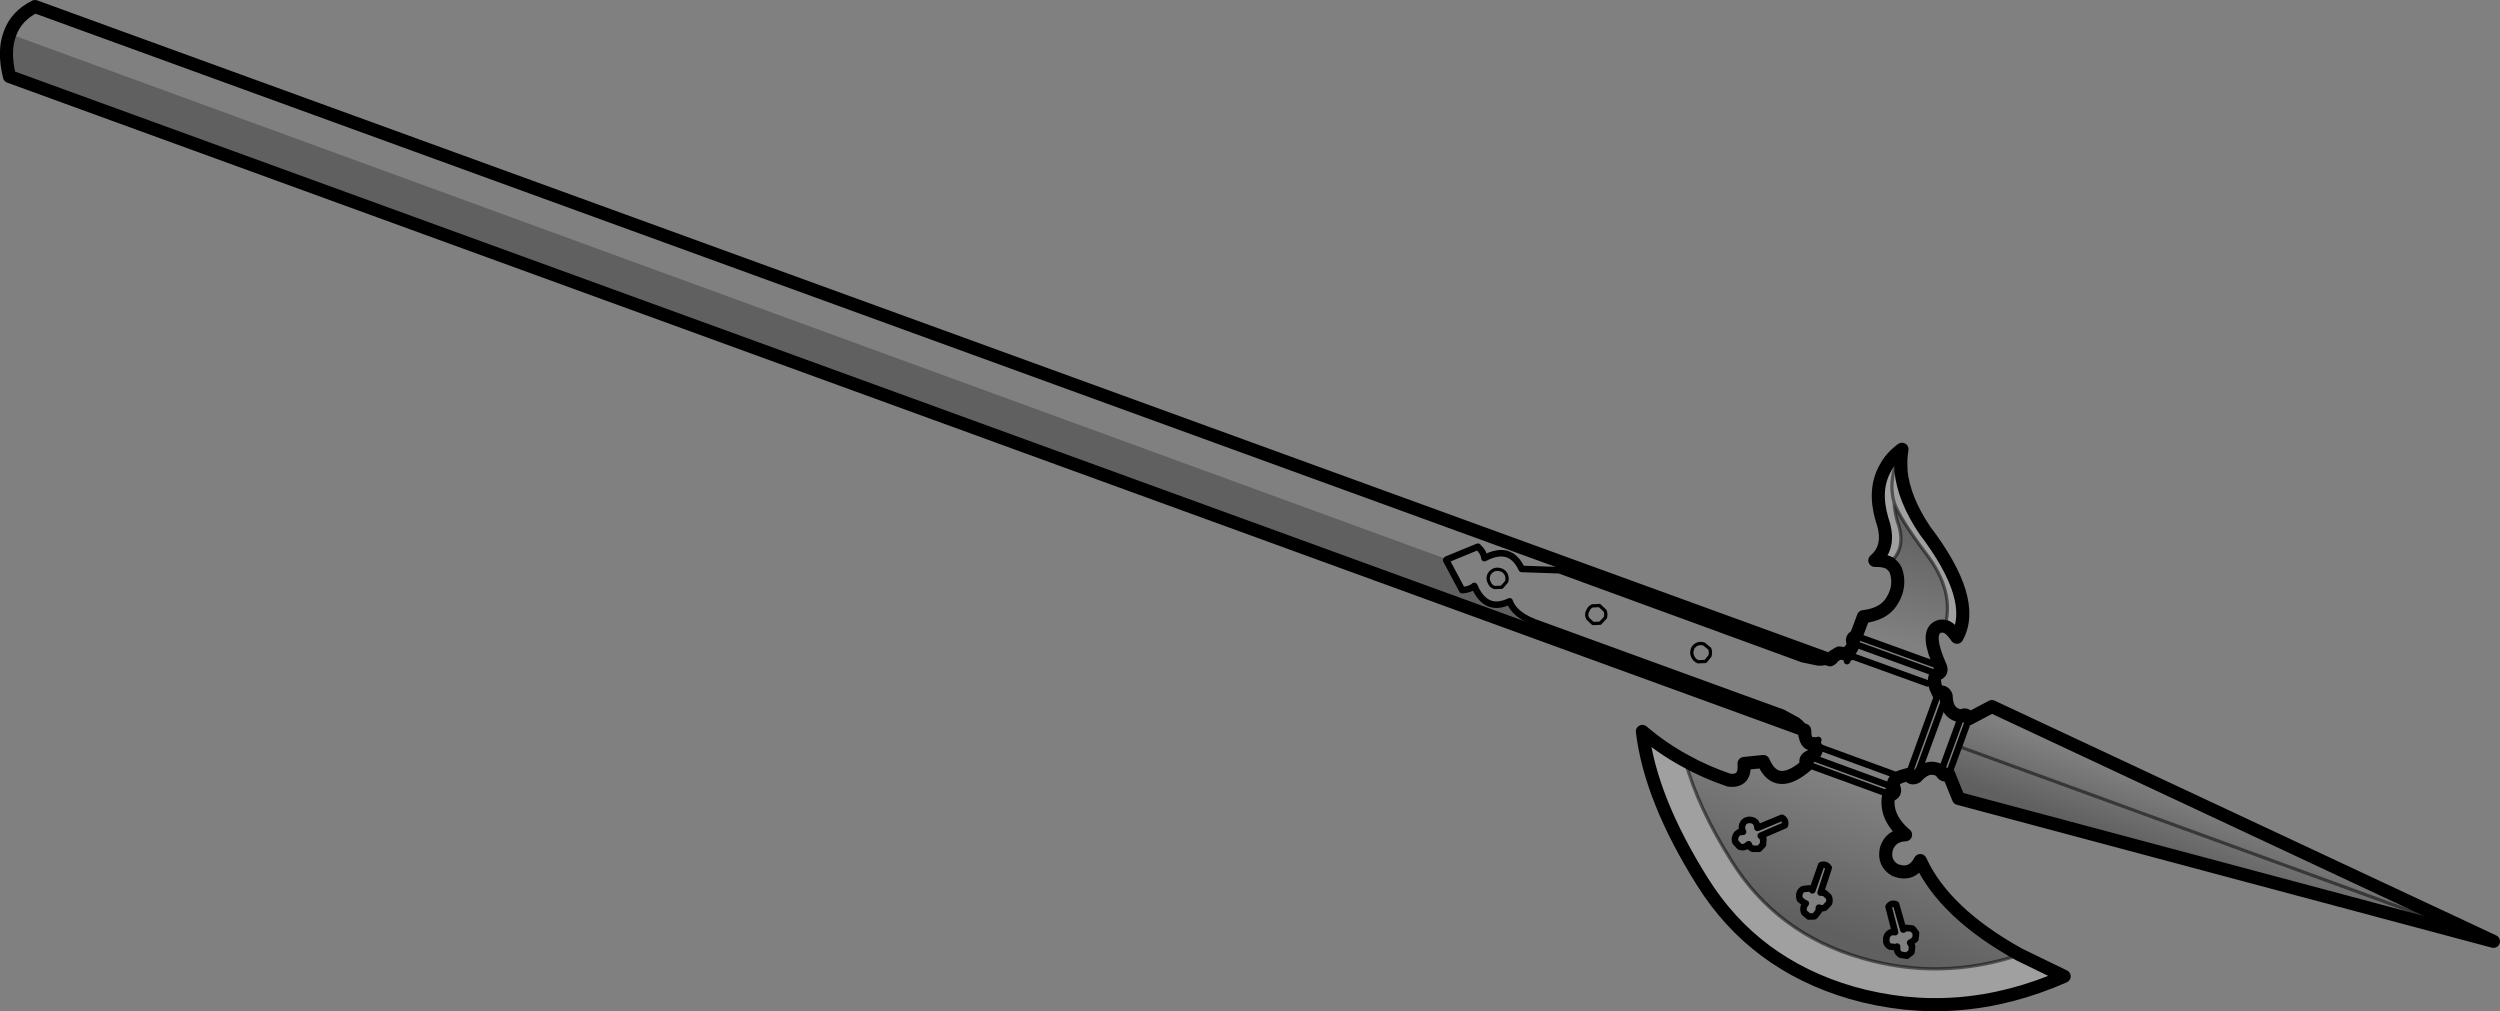 <?xml version="1.0" encoding="UTF-8" standalone="no"?>
<svg xmlns:xlink="http://www.w3.org/1999/xlink" height="154.65px" width="382.3px" xmlns="http://www.w3.org/2000/svg">
  <rect width="100%" height="100%" fill="#808080" stroke="none"/>
  <g transform="matrix(1.0, 0.0, 0.0, 1.0, -10.65, -272.4)">
    <path d="M286.6 384.05 L12.1 284.1 Q11.15 280.25 12.15 277.6 L231.85 357.9 231.8 358.05 234.25 362.65 Q235.5 362.55 236.1 362.0 237.85 366.1 241.5 364.35 242.3 366.6 246.1 367.85 L283.3 381.4 285.5 382.6 Q286.4 383.25 286.6 384.05" fill="#000000" fill-opacity="0.251" fill-rule="evenodd" stroke="none"/>
    <path d="M299.6 358.5 Q298.7 358.05 297.35 358.1 299.9 355.95 298.45 351.85 297.1 347.25 298.95 344.0 299.8 342.35 301.5 341.1 301.25 342.55 301.35 344.15 L301.35 344.45 Q301.8 348.75 305.0 353.5 313.1 364.15 309.9 369.85 309.05 368.6 308.3 368.25 L308.05 368.2 Q309.6 362.9 305.25 357.15 300.9 351.35 300.25 349.05 L300.3 349.25 Q300.35 350.6 300.8 352.15 302.3 356.2 299.6 358.5 M319.5 418.4 L326.3 421.7 Q310.05 428.85 293.75 424.2 278.9 419.85 271.0 407.25 263.05 394.6 261.8 384.25 264.85 386.85 268.35 388.75 270.3 395.9 275.5 404.15 282.4 415.15 295.3 418.9 307.4 422.45 319.5 418.4 M300.25 349.05 Q299.3 345.45 301.5 341.1 299.3 345.45 300.25 349.05" fill="#ffffff" fill-opacity="0.251" fill-rule="evenodd" stroke="none"/>
    <path d="M294.5 369.65 L295.6 366.7 Q298.55 366.35 299.8 364.55 301.2 362.5 300.75 360.3 300.55 359.2 299.75 358.65 L299.6 358.5 Q302.3 356.2 300.8 352.15 300.35 350.6 300.3 349.25 L300.25 349.05 Q300.9 351.35 305.25 357.15 309.6 362.9 308.05 368.2 307.4 368.0 306.8 368.4 305.2 369.45 307.35 374.3 L294.5 369.65" fill="url(#gradient0)" fill-rule="evenodd" stroke="none"/>
    <path d="M311.75 382.3 L315.25 380.45 391.95 416.35 310.15 394.5 308.65 390.8 310.2 386.55 311.75 382.3 M391.95 416.35 L310.2 386.55 391.95 416.35" fill="url(#gradient1)" fill-rule="evenodd" stroke="none"/>
    <path d="M299.5 393.85 Q298.75 397.25 302.05 400.05 299.75 400.15 299.1 402.25 298.65 404.4 300.45 405.45 303.0 406.45 304.3 404.0 308.0 412.05 319.5 418.4 307.4 422.45 295.3 418.9 282.4 415.15 275.5 404.15 270.3 395.9 268.35 388.75 271.5 390.5 275.05 391.7 277.6 392.0 277.35 389.15 L280.3 388.85 Q282.3 393.5 287.05 389.3 L299.5 393.85 M289.15 404.7 L287.8 408.55 287.8 408.5 287.7 408.45 287.65 408.4 287.4 408.25 286.45 408.35 Q286.0 408.5 285.85 409.0 285.7 409.45 285.9 409.95 L286.6 410.5 286.8 410.55 286.5 411.0 Q286.35 411.45 286.55 411.95 L287.25 412.55 287.95 412.55 288.15 412.5 288.75 411.75 288.8 411.2 288.85 411.2 Q289.25 411.4 289.7 411.2 L289.75 411.15 290.35 410.5 Q290.5 410.0 290.3 409.55 L290.25 409.5 289.65 408.95 289.2 408.9 289.15 408.9 289.05 408.9 290.3 405.1 Q289.85 404.45 289.15 404.7 M283.6 398.6 Q283.8 397.85 283.15 397.45 L279.4 399.0 279.4 398.9 279.4 398.85 279.3 398.5 Q279.15 398.0 278.65 397.85 278.2 397.7 277.75 397.85 277.3 398.0 277.1 398.5 276.95 398.95 277.1 399.4 L277.2 399.6 276.65 399.65 Q276.2 399.85 276.05 400.3 275.85 400.75 276.05 401.2 L276.65 401.85 Q277.15 402.05 277.6 401.85 L278.05 401.5 278.1 401.6 Q278.25 402.05 278.7 402.2 L279.65 402.2 280.25 401.55 280.3 400.65 279.95 400.25 279.9 400.2 283.6 398.6 M299.45 411.05 L300.45 414.95 300.4 414.95 300.35 414.95 300.25 414.9 299.9 414.95 Q299.45 415.05 299.2 415.55 L299.1 415.9 299.1 416.4 Q299.2 416.9 299.65 417.15 L300.6 417.25 300.75 417.15 300.75 417.7 Q300.85 418.15 301.3 418.4 L302.25 418.55 302.95 418.0 303.05 417.1 302.75 416.55 302.85 416.55 303.55 416.0 303.65 415.1 303.2 414.5 303.1 414.4 302.2 414.3 301.75 414.5 301.7 414.55 300.6 410.7 Q299.85 410.4 299.45 411.05" fill="url(#gradient2)" fill-rule="evenodd" stroke="none"/>
    <path d="M12.15 277.6 Q13.1 274.85 16.0 273.4 L290.5 373.3 290.8 373.1 291.05 372.75 291.9 372.25 292.65 372.35 Q293.65 372.25 294.1 370.8 293.6 370.0 294.5 369.65 L295.6 366.7 Q298.55 366.35 299.8 364.55 301.2 362.5 300.75 360.3 300.55 359.2 299.75 358.65 L299.6 358.5 Q298.7 358.05 297.35 358.1 299.9 355.95 298.45 351.85 297.1 347.25 298.95 344.0 299.8 342.35 301.5 341.1 301.25 342.55 301.35 344.15 L301.35 344.45 Q301.8 348.75 305.0 353.5 313.1 364.15 309.9 369.85 309.05 368.6 308.3 368.25 L308.05 368.2 Q307.4 368.0 306.8 368.4 305.2 369.45 307.35 374.3 307.75 375.2 306.9 375.45 306.2 375.9 306.65 377.5 L307.05 378.4 Q307.85 377.9 308.25 378.8 308.3 381.6 310.6 381.9 311.35 381.4 311.75 382.3 L315.25 380.45 391.95 416.35 310.15 394.5 308.65 390.8 Q307.8 391.2 307.5 390.35 305.55 389.1 303.7 391.2 302.85 391.65 302.55 390.8 L301.35 391.15 Q299.9 391.65 300.25 392.8 300.65 393.65 299.8 393.95 L299.5 393.85 Q298.75 397.25 302.05 400.05 299.75 400.15 299.1 402.25 298.65 404.4 300.45 405.45 303.0 406.45 304.3 404.0 308.0 412.05 319.5 418.4 L326.3 421.7 Q310.05 428.85 293.75 424.2 278.9 419.85 271.0 407.25 263.05 394.6 261.8 384.25 264.85 386.85 268.35 388.75 271.5 390.5 275.05 391.7 277.6 392.0 277.35 389.15 L280.3 388.85 Q282.3 393.5 287.05 389.3 M286.95 389.25 Q286.5 388.5 287.4 388.1 289.05 387.35 288.0 386.1 L287.5 386.15 Q286.9 386.0 286.65 384.8 L286.65 384.35 286.6 384.05 12.1 284.1 Q11.15 280.25 12.15 277.6" fill="none" stroke="#000000" stroke-linecap="round" stroke-linejoin="round" stroke-width="2.0"/>
    <path d="M231.8 358.05 L231.9 357.95 236.65 356.0 Q237.55 356.85 237.65 357.75 241.6 355.65 243.35 359.4 L249.1 359.6 286.3 373.2 288.7 373.7 Q289.85 373.75 290.5 373.3 M231.8 358.05 L234.25 362.65 Q235.5 362.55 236.1 362.0 237.85 366.1 241.5 364.35 242.3 366.6 246.1 367.85 L283.3 381.4 285.5 382.6 Q286.4 383.25 286.6 384.05 M305.4 376.9 L294.6 373.0 Q293.45 372.5 293.1 373.5 293.0 372.6 292.65 372.35 M301.35 391.15 L300.35 390.85 289.55 386.9 Q288.3 386.5 288.7 385.55 L288.0 386.1 M310.2 386.55 L308.65 390.8 M311.75 382.3 L310.2 386.55 M307.5 390.35 L310.6 381.9 M303.7 391.2 L308.25 378.8 M294.1 370.8 L306.9 375.45 M307.05 378.4 L302.55 390.8 M307.35 374.3 L294.5 369.65 M289.15 404.7 L287.8 408.55 287.8 408.5 287.7 408.45 287.65 408.4 287.4 408.25 286.45 408.35 Q286.0 408.5 285.85 409.0 285.7 409.45 285.9 409.95 L286.6 410.5 286.8 410.55 286.5 411.0 Q286.35 411.45 286.55 411.95 L287.25 412.55 287.95 412.55 288.15 412.5 288.75 411.75 288.8 411.2 288.85 411.2 Q289.25 411.4 289.7 411.2 L289.75 411.15 290.35 410.5 Q290.5 410.0 290.3 409.55 L290.25 409.5 289.65 408.95 289.2 408.9 289.15 408.9 289.05 408.9 290.3 405.1 Q289.85 404.45 289.15 404.7 M283.6 398.6 L279.9 400.2 279.95 400.25 280.3 400.65 280.25 401.55 279.65 402.2 278.7 402.2 Q278.25 402.05 278.1 401.6 L278.05 401.5 277.6 401.85 Q277.15 402.05 276.65 401.85 L276.05 401.2 Q275.85 400.75 276.05 400.3 276.2 399.85 276.65 399.65 L277.2 399.6 277.1 399.4 Q276.95 398.95 277.1 398.5 277.3 398.0 277.75 397.85 278.2 397.7 278.65 397.85 279.15 398.0 279.3 398.5 L279.4 398.85 279.4 398.9 279.4 399.0 283.15 397.45 Q283.8 397.85 283.6 398.6 M299.45 411.05 L300.45 414.95 300.4 414.95 300.35 414.95 300.25 414.9 299.9 414.95 Q299.45 415.05 299.2 415.55 L299.1 415.9 299.1 416.4 Q299.2 416.9 299.65 417.15 L300.6 417.25 300.75 417.15 300.75 417.7 Q300.85 418.15 301.3 418.4 L302.25 418.55 302.95 418.0 303.05 417.1 302.75 416.55 302.85 416.55 303.55 416.0 303.65 415.1 303.2 414.5 303.1 414.4 302.2 414.3 301.75 414.5 301.7 414.55 300.6 410.7 Q299.85 410.4 299.45 411.05 M287.05 389.3 L299.5 393.85 M287.4 388.1 L300.25 392.8" fill="none" stroke="#000000" stroke-linecap="round" stroke-linejoin="round" stroke-width="1.0"/>
    <path d="M287.05 389.3 L286.95 389.25 M240.2 359.55 Q239.6 359.35 239.1 359.55 238.55 359.8 238.3 360.35 L238.3 360.4 Q238.1 360.95 238.4 361.5 238.6 362.05 239.2 362.25 L240.3 362.2 241.0 361.4 241.05 361.35 Q241.2 360.8 241.0 360.3 240.75 359.75 240.2 359.55 M306.65 377.5 Q306.2 377.15 305.4 376.9 M254.15 365.05 Q253.6 365.3 253.45 365.85 L253.4 365.9 Q253.15 366.45 253.45 367.0 L254.25 367.75 255.35 367.7 256.1 366.9 256.15 366.85 Q256.3 366.3 256.1 365.8 L255.25 365.0 254.15 365.05 M269.5 372.8 Q269.75 373.35 270.3 373.6 L271.45 373.55 272.15 372.7 272.15 372.65 Q272.3 372.15 272.1 371.6 L271.25 370.9 Q270.7 370.7 270.2 370.9 269.65 371.15 269.45 371.65 L269.45 371.7 Q269.25 372.25 269.5 372.8" fill="none" stroke="#000000" stroke-linecap="round" stroke-linejoin="round" stroke-width="0.5"/>
    <path d="M301.5 341.1 Q299.3 345.45 300.25 349.05 300.9 351.35 305.25 357.15 309.6 362.9 308.05 368.2 M300.25 349.05 L300.3 349.25 Q300.35 350.6 300.8 352.15 302.3 356.2 299.6 358.5 M310.2 386.55 L391.95 416.35 M268.35 388.75 Q270.3 395.9 275.5 404.15 282.4 415.15 295.3 418.9 307.4 422.45 319.5 418.4" fill="none" stroke="#000000" stroke-linecap="round" stroke-linejoin="round" stroke-opacity="0.502" stroke-width="0.5"/>
  </g>
  <defs>
    <linearGradient gradientTransform="matrix(0.003, -0.011, 0.008, 0.002, 302.65, 361.1)" gradientUnits="userSpaceOnUse" id="gradient0" spreadMethod="pad" x1="-819.2" x2="819.2">
      <stop offset="0.0" stop-color="#000000" stop-opacity="0.0"/>
      <stop offset="1.0" stop-color="#000000" stop-opacity="0.251"/>
    </linearGradient>
    <linearGradient gradientTransform="matrix(-0.002, 0.006, -0.045, -0.017, 336.85, 396.2)" gradientUnits="userSpaceOnUse" id="gradient1" spreadMethod="pad" x1="-819.2" x2="819.2">
      <stop offset="0.0" stop-color="#000000" stop-opacity="0.0"/>
      <stop offset="1.0" stop-color="#000000" stop-opacity="0.251"/>
    </linearGradient>
    <linearGradient gradientTransform="matrix(-0.004, 0.013, -0.034, -0.012, 293.5, 404.35)" gradientUnits="userSpaceOnUse" id="gradient2" spreadMethod="pad" x1="-819.2" x2="819.2">
      <stop offset="0.0" stop-color="#000000" stop-opacity="0.0"/>
      <stop offset="1.0" stop-color="#000000" stop-opacity="0.251"/>
    </linearGradient>
  </defs>
</svg>
